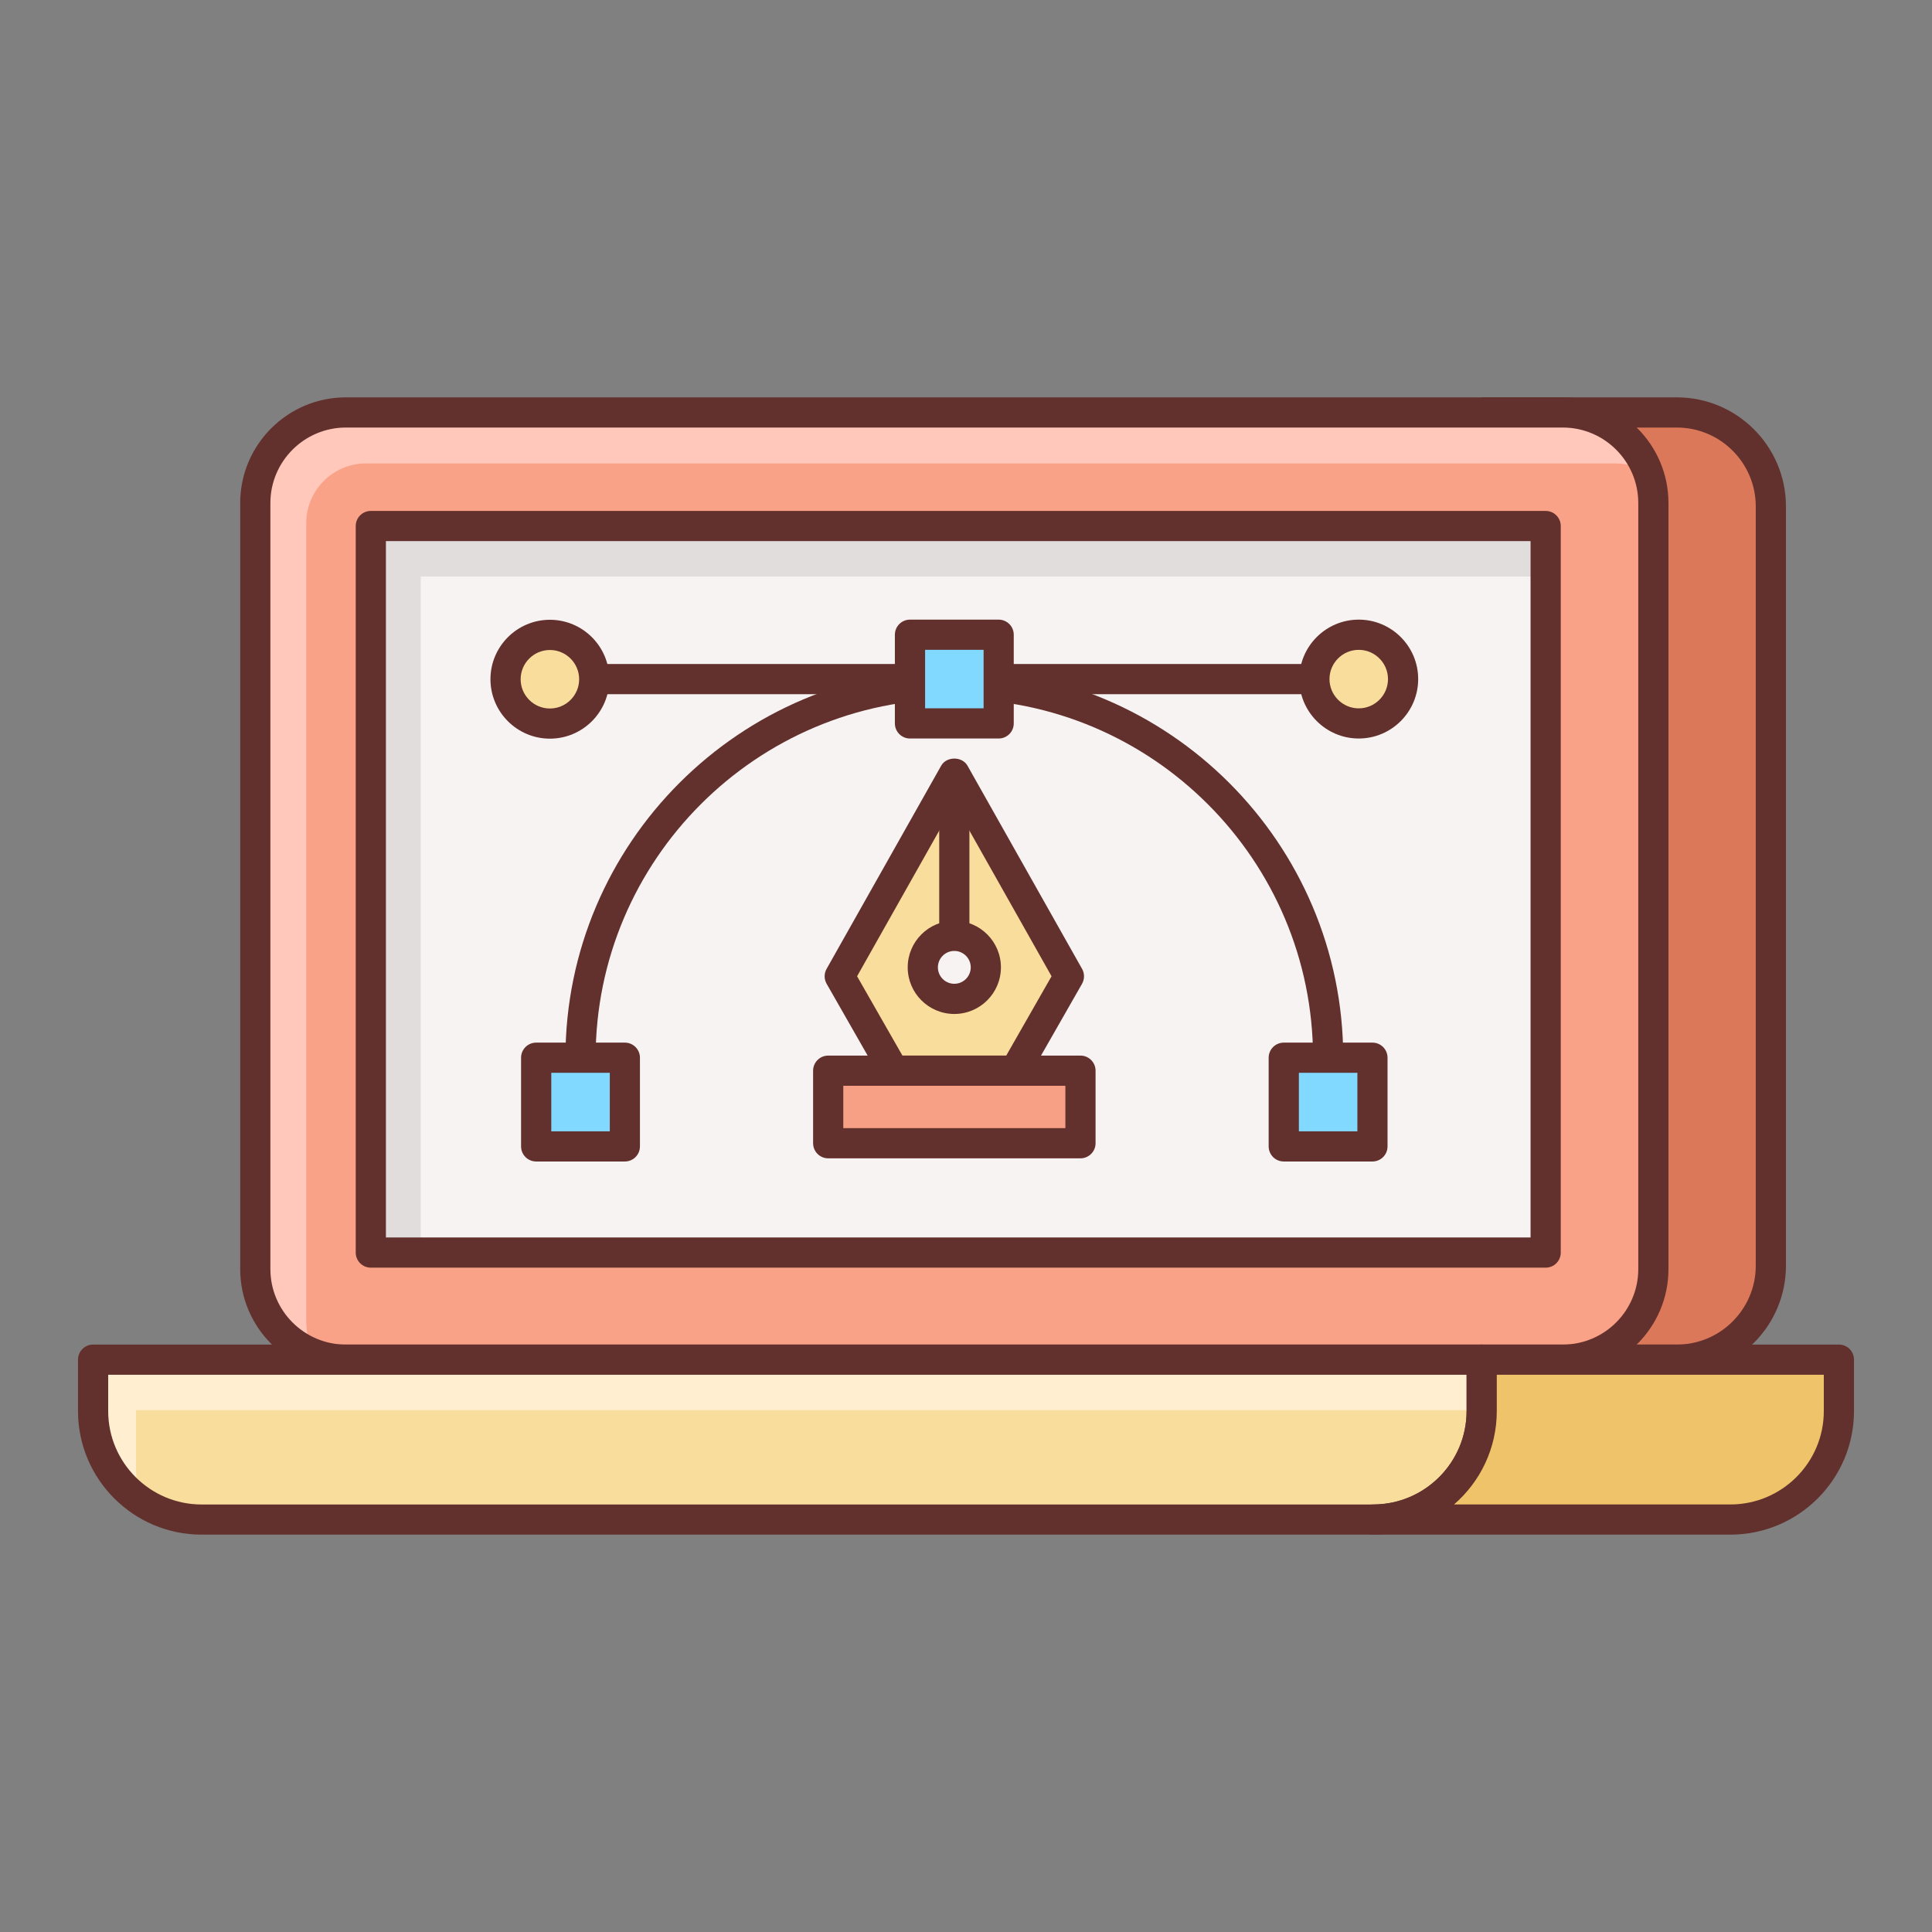 <?xml version="1.0" encoding="iso-8859-1"?>
<!-- Generator: Adobe Illustrator 22.0.1, SVG Export Plug-In . SVG Version: 6.00 Build 0)  -->
<svg version="1.1" id="Layer_1" xmlns="http://www.w3.org/2000/svg" xmlns:xlink="http://www.w3.org/1999/xlink" x="0px" y="0px"
	 viewBox="0 0 64 64" style="enable-background:new 0 0 64 64;" xml:space="preserve">
<rect x="0" y="0" width="64" height="64" fill="#808080" stroke="none"/>
<style type="text/css">
	.st0{fill:#F8F3F3;}
	.st1{fill:#63312D;}
	.st2{fill:#E1DDDD;}
	.st3{fill:#84DBFF;}
	.st4{fill:#CAF4FF;}
	.st5{fill:#52BADB;}
	.st6{fill:#F9DD9D;}
	.st7{fill:#FFEECF;}
	.st8{fill:#EFC36A;}
	.st9{fill:#F7A085;}
	.st10{fill:#82D9FF;}
	.st11{fill:#F7DB9B;}
	.st12{fill:#F9A287;}
	.st13{fill:#FFC8BB;}
	.st14{fill:#52B8D9;}
	.st15{fill:#DB785A;}
	.st16{fill:#EDCB85;}
	.st17{fill:#DBAB56;}
	.st18{fill:#D3A553;}
	.st19{fill:#FFFFFF;}
</style>
<g>
	<path class="st15" d="M55.548,13.663h-6.466v0h2.687c1.657,0,3,1.343,3,3v25.378c0,1.657-1.343,3-3,3h-2.687v0h6.466
		c1.72,0,3.113-1.394,3.113-3.114V16.776C58.661,15.057,57.267,13.663,55.548,13.663z"/>
	<path class="st1" d="M55.548,45.541h-6.465v-1h6.465c1.441,0,2.614-1.172,2.614-2.613V16.776c0-1.441-1.172-2.613-2.614-2.613
		h-6.465v-1h6.465c1.993,0,3.614,1.621,3.614,3.613v25.151C59.162,43.92,57.541,45.541,55.548,45.541z"/>
	<path id="XMLID_17_" class="st12" d="M51.77,45.041H11.457c-1.657,0-3-1.343-3-3V16.663c0-1.657,1.343-3,3-3H51.77
		c1.657,0,3,1.343,3,3v25.378C54.77,43.698,53.427,45.041,51.77,45.041z"/>
	<path class="st13" d="M10.144,43.729V17.334c0-1.095,0.888-1.983,1.983-1.983h41.33c0.389,0,0.757,0.08,1.098,0.214
		c-0.439-1.112-1.518-1.902-2.786-1.902H11.457c-1.657,0-3,1.343-3,3v25.378c0,1.268,0.79,2.347,1.902,2.786
		C10.224,44.486,10.144,44.117,10.144,43.729z"/>
	<path class="st1" d="M51.77,45.541H11.457c-1.93,0-3.5-1.57-3.5-3.5V16.663c0-1.93,1.57-3.5,3.5-3.5H51.77c1.93,0,3.5,1.57,3.5,3.5
		v25.378C55.27,43.971,53.699,45.541,51.77,45.541z M11.457,14.163c-1.378,0-2.5,1.122-2.5,2.5v25.378c0,1.378,1.122,2.5,2.5,2.5
		H51.77c1.378,0,2.5-1.122,2.5-2.5V16.663c0-1.378-1.122-2.5-2.5-2.5H11.457z"/>
	<rect id="XMLID_15_" x="12.284" y="17.425" class="st0" width="38.918" height="24.068"/>
	<polygon class="st2" points="13.938,19.099 51.202,19.099 51.202,17.425 12.284,17.425 12.284,41.493 13.938,41.493 	"/>
	<path class="st1" d="M51.202,41.993H12.284c-0.276,0-0.5-0.224-0.5-0.5V17.425c0-0.276,0.224-0.5,0.5-0.5h38.918
		c0.276,0,0.5,0.224,0.5,0.5v24.068C51.702,41.77,51.479,41.993,51.202,41.993z M12.784,40.993h37.918V17.925H12.784V40.993z"/>
	<path class="st6" d="M49.086,45.044v1.7c0,1.98-1.61,3.59-3.6,3.59H6.676c-0.74,0-1.43-0.22-2-0.61h-0.01
		c-0.95-0.65-1.58-1.74-1.58-2.98v-1.7H49.086z"/>
	<path class="st7" d="M4.506,46.714v1.92c0,0.38,0.06,0.75,0.16,1.09c-0.95-0.65-1.58-1.74-1.58-2.98v-1.7h46v1.67H4.506z"/>
	<path class="st1" d="M45.489,50.837H6.678c-2.257,0-4.094-1.836-4.094-4.094v-1.703c0-0.276,0.224-0.5,0.5-0.5h45.998
		c0.276,0,0.5,0.224,0.5,0.5v1.703C49.583,49.001,47.746,50.837,45.489,50.837z M3.584,45.541v1.203
		c0,1.706,1.388,3.094,3.094,3.094h38.811c1.706,0,3.094-1.388,3.094-3.094v-1.203H3.584z"/>
	<path class="st8" d="M49.082,45.041v1.702c0,1.985-1.609,3.594-3.594,3.594h11.833c1.985,0,3.594-1.609,3.594-3.594v-1.702H49.082z
		"/>
	<path class="st1" d="M57.322,50.837H45.489c-0.276,0-0.5-0.224-0.5-0.5s0.224-0.5,0.5-0.5c1.706,0,3.094-1.388,3.094-3.094v-1.703
		c0-0.276,0.224-0.5,0.5-0.5h11.833c0.276,0,0.5,0.224,0.5,0.5v1.703C61.416,49.001,59.579,50.837,57.322,50.837z M48.167,49.837
		h9.155c1.706,0,3.094-1.388,3.094-3.094v-1.203H49.583v1.203C49.583,47.978,49.034,49.086,48.167,49.837z"/>
	<rect x="27.434" y="35.467" class="st9" width="8.358" height="2.403"/>
	<path class="st1" d="M35.792,38.371h-8.357c-0.276,0-0.5-0.224-0.5-0.5v-2.403c0-0.276,0.224-0.5,0.5-0.5h8.357
		c0.276,0,0.5,0.224,0.5,0.5v2.403C36.292,38.147,36.068,38.371,35.792,38.371z M27.935,37.371h7.357v-1.403h-7.357V37.371z"/>
	<polygon class="st0" points="31.613,25.61 27.817,32.341 29.604,35.467 31.613,35.467 33.623,35.467 35.409,32.341 	"/>
	<polygon class="st6" points="31.613,25.61 27.817,32.341 29.604,35.467 31.613,35.467 33.623,35.467 35.409,32.341 	"/>
	<path class="st1" d="M33.623,35.967h-4.02c-0.179,0-0.345-0.096-0.434-0.252l-1.786-3.126c-0.087-0.153-0.088-0.34-0.001-0.494
		l3.796-6.731c0.178-0.314,0.693-0.314,0.871,0l3.796,6.731c0.086,0.153,0.086,0.341-0.001,0.494l-1.786,3.126
		C33.968,35.871,33.802,35.967,33.623,35.967z M29.894,34.967h3.439l1.501-2.627l-3.221-5.711l-3.221,5.711L29.894,34.967z"/>
	<rect x="31.113" y="25.61" class="st1" width="1" height="5.279"/>
	<circle class="st0" cx="31.613" cy="32.045" r="1.044"/>
	<path class="st1" d="M31.613,33.589c-0.852,0-1.544-0.692-1.544-1.544s0.692-1.544,1.544-1.544s1.544,0.692,1.544,1.544
		S32.465,33.589,31.613,33.589z M31.613,31.501c-0.3,0-0.544,0.244-0.544,0.544s0.244,0.544,0.544,0.544s0.544-0.244,0.544-0.544
		S31.913,31.501,31.613,31.501z"/>
	<path class="st1" d="M44.496,35.039h-1c0-6.552-5.331-11.882-11.882-11.882c-6.552,0-11.883,5.331-11.883,11.882h-1
		c0-7.104,5.779-12.882,12.883-12.882S44.496,27.935,44.496,35.039z"/>
	<rect x="17.762" y="35.039" class="st10" width="2.938" height="2.938"/>
	<rect x="42.527" y="35.039" class="st10" width="2.938" height="2.938"/>
	<rect x="30.145" y="21.027" class="st10" width="2.938" height="2.938"/>
	<path class="st1" d="M20.699,38.476h-2.938c-0.276,0-0.5-0.224-0.5-0.5v-2.938c0-0.276,0.224-0.5,0.5-0.5h2.938
		c0.276,0,0.5,0.224,0.5,0.5v2.938C21.199,38.252,20.976,38.476,20.699,38.476z M18.262,37.476h1.938v-1.938h-1.938V37.476z"/>
	<path class="st1" d="M45.464,38.476h-2.938c-0.276,0-0.5-0.224-0.5-0.5v-2.938c0-0.276,0.224-0.5,0.5-0.5h2.938
		c0.276,0,0.5,0.224,0.5,0.5v2.938C45.964,38.252,45.741,38.476,45.464,38.476z M43.027,37.476h1.938v-1.938h-1.938V37.476z"/>
	<path class="st1" d="M33.082,24.464h-2.938c-0.276,0-0.5-0.224-0.5-0.5v-2.938c0-0.276,0.224-0.5,0.5-0.5h2.938
		c0.276,0,0.5,0.224,0.5,0.5v2.938C33.582,24.241,33.358,24.464,33.082,24.464z M30.645,23.464h1.938v-1.938h-1.938V23.464z"/>
	<rect x="33.082" y="21.996" class="st1" width="10.459" height="1"/>
	<rect x="19.685" y="21.996" class="st1" width="10.459" height="1"/>
	<circle class="st6" cx="45.01" cy="22.496" r="1.469"/>
	<circle class="st6" cx="18.216" cy="22.5" r="1.469"/>
	<path class="st1" d="M45.01,24.464c-1.085,0-1.969-0.883-1.969-1.969s0.883-1.969,1.969-1.969s1.969,0.883,1.969,1.969
		S46.096,24.464,45.01,24.464z M45.01,21.527c-0.534,0-0.969,0.435-0.969,0.969s0.435,0.969,0.969,0.969s0.969-0.435,0.969-0.969
		S45.544,21.527,45.01,21.527z"/>
	<path class="st1" d="M18.216,24.469c-1.085,0-1.969-0.883-1.969-1.969s0.883-1.969,1.969-1.969s1.969,0.883,1.969,1.969
		S19.302,24.469,18.216,24.469z M18.216,21.532c-0.534,0-0.969,0.435-0.969,0.969s0.435,0.969,0.969,0.969s0.969-0.435,0.969-0.969
		S18.75,21.532,18.216,21.532z"/>
</g>
</svg>
